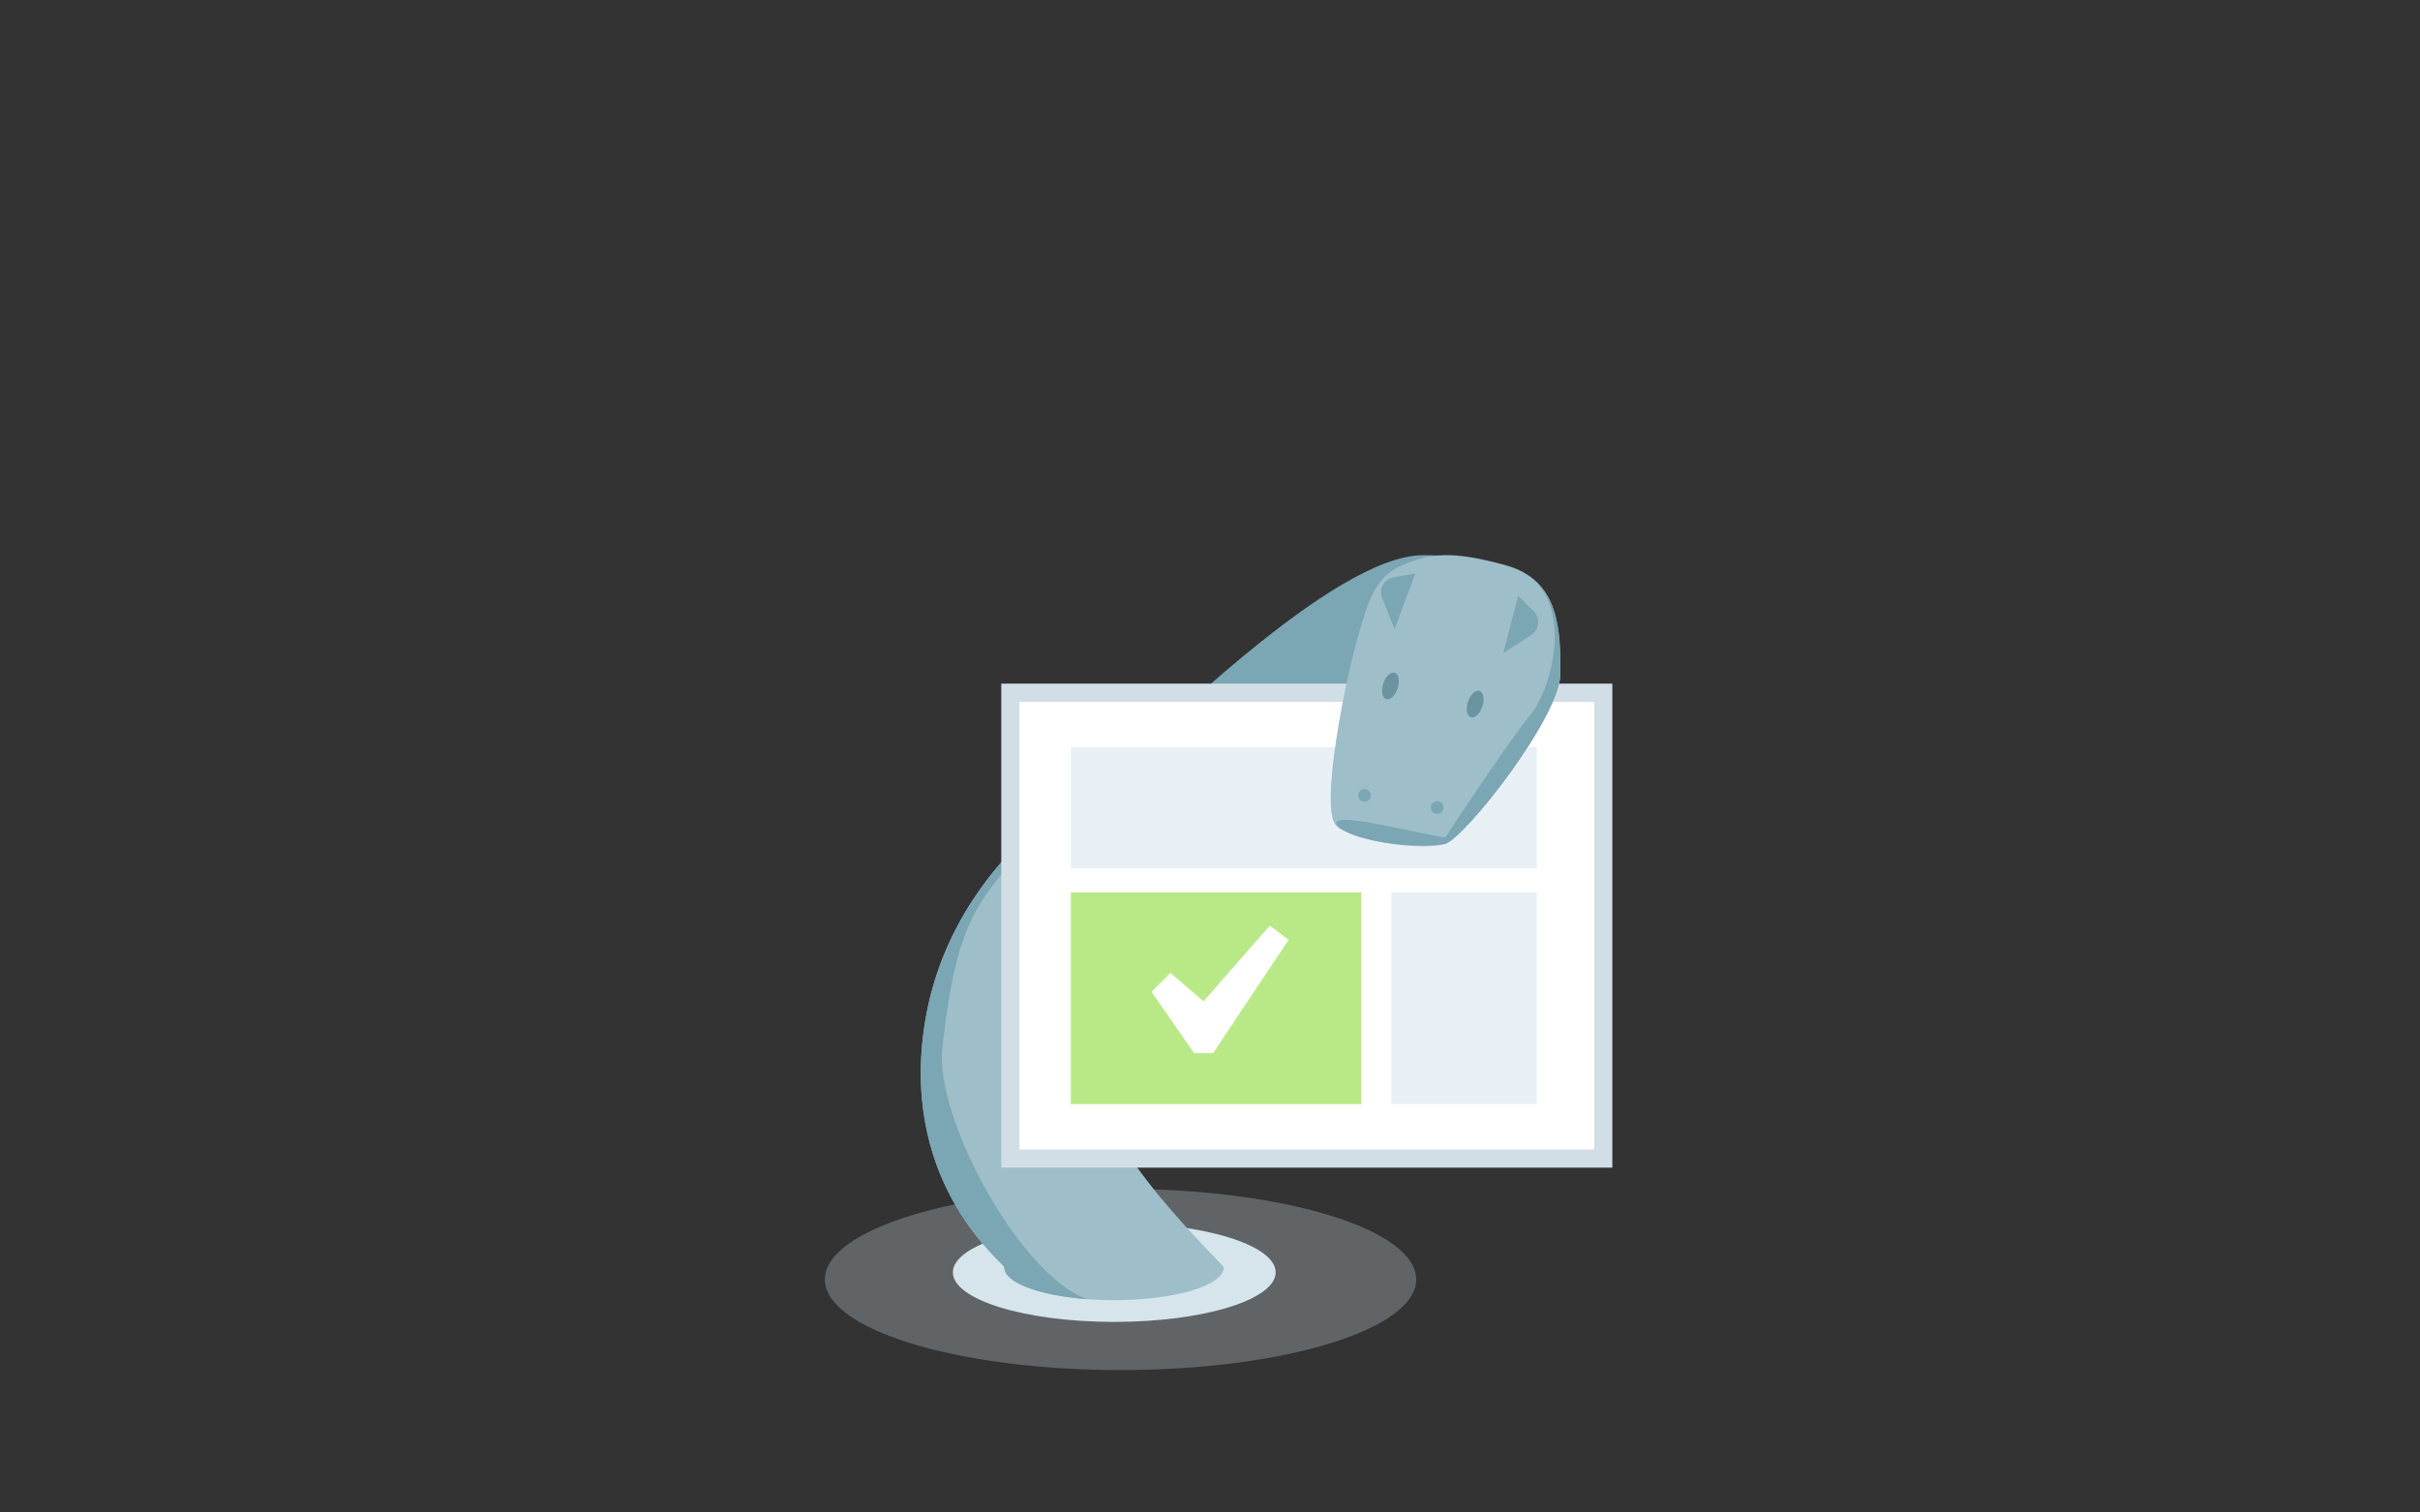 <?xml version="1.0" encoding="UTF-8" standalone="no"?>
<svg width="400px" height="250px" viewBox="0 0 400 250" version="1.1" xmlns="http://www.w3.org/2000/svg" xmlns:xlink="http://www.w3.org/1999/xlink" xmlns:sketch="http://www.bohemiancoding.com/sketch/ns">
    <rect x="0" y="0" width="400" height="250" fill="#333333" stroke="none"/>
    <!-- Generator: Sketch 3.2.2 (9983) - http://www.bohemiancoding.com/sketch -->
    <title>drake-ok</title>
    <desc>Created with Sketch.</desc>
    <defs></defs>
    <g id="Page-1" stroke="none" stroke-width="1" fill="none" fill-rule="evenodd" sketch:type="MSPage">
        <g id="drake-ok" sketch:type="MSArtboardGroup">
            <g sketch:type="MSLayerGroup" transform="translate(136, 91)">
                <ellipse id="Oval-34" fill-opacity="0.278" fill="#D5E5EB" sketch:type="MSShapeGroup" cx="49.213" cy="120.479" rx="48.872" ry="14.979"></ellipse>
                <ellipse id="Oval-18" fill="#D5E5EB" sketch:type="MSShapeGroup" cx="48.176" cy="119.309" rx="26.676" ry="8.191"></ellipse>
                <path d="M48.135,123.908 C58.151,123.908 66.27,121.483 66.27,118.492 C66.27,117.929 45.441,98.911 44.189,85.348 C43.208,71.784 76.344,47.226 80.465,42.43 C84.3,37.966 78.365,23.717 66.27,27.932 C42.024,36.381 20.184,53.475 16.678,79.389 C13.172,105.303 30,117.746 30,118.492 C30,121.483 38.119,123.908 48.135,123.908 Z" id="Oval-20" fill="#9EBEC9" sketch:type="MSShapeGroup"></path>
                <path d="M43.725,123.747 C32.626,119.926 18.521,93.789 19.749,82.349 C22.536,56.372 27.428,56.749 41.041,40.951 C28.317,50.312 18.88,63.11 16.678,79.389 C13.172,105.303 30,117.746 30,118.492 C30,121.029 35.841,123.159 43.725,123.747 Z" id="Oval-21" fill="#7BA6B4" sketch:type="MSShapeGroup"></path>
                <path d="M43.182,41.238 C54.721,30.811 84.313,0.762 99.297,0.762 C114.281,0.762 120.779,7.812 120.779,15.717 C120.779,23.622 88.996,53.908 79.115,64.684 C69.234,75.459 31.643,51.666 43.182,41.238 Z" id="Path-89" fill="#7BA6B4" sketch:type="MSShapeGroup"></path>
                <g id="Group" transform="translate(31, 23.5)" sketch:type="MSShapeGroup">
                    <rect id="Rectangle-324" stroke="#D2DEE6" stroke-width="3" fill="#FFFFFF" x="0" y="0" width="98" height="77"></rect>
                    <rect id="Rectangle-325" fill="#E8F0F5" x="10" y="9" width="77" height="20"></rect>
                    <rect id="Rectangle-326" fill="#B8E986" x="10" y="33" width="48" height="35"></rect>
                    <rect id="Rectangle-326" fill="#E8F0F5" x="63" y="33" width="24" height="35"></rect>
                </g>
                <path d="M84.939,45.533 C87.967,48.136 99.475,49.716 102.931,48.47 C106.388,47.224 121.914,27.381 121.914,20.381 C121.914,13.381 121.877,4.961 112.963,2.461 C104.049,-0.039 100.252,0.435 95.688,2.461 C91.125,4.487 90.203,8.35 88.41,14.365 C86.617,20.381 81.912,42.931 84.939,45.533 Z" id="Path-88" fill="#9EBEC9" sketch:type="MSShapeGroup"></path>
                <path d="M102.931,47.371 C101.198,47.59 81.511,42.078 85.36,45.843 C86.932,46.797 88.374,47.389 91.4,48.004 C92.316,48.19 93.289,48.354 94.287,48.47 C98.583,48.967 102.515,48.62 102.931,48.47 C106.388,47.224 121.914,27.381 121.914,20.381 C121.914,13.381 121.877,4.961 112.963,2.461 C125.198,5.648 120.831,22.746 116.831,27.334 C114.56,29.939 105.249,43.761 102.931,47.371 Z" id="Path-90" fill="#7BA6B4" sketch:type="MSShapeGroup"></path>
                <ellipse id="Oval-22" fill="#6C93A0" sketch:type="MSShapeGroup" transform="translate(94.002, 22.65) rotate(18) translate(-94.002, -22.65) " cx="93.753" cy="22.441" rx="1.251" ry="2.291"></ellipse>
                <ellipse id="Oval-23" fill="#6C93A0" sketch:type="MSShapeGroup" transform="translate(108.002, 25.65) rotate(18) translate(-108.002, -25.65) " cx="107.753" cy="25.441" rx="1.251" ry="2.291"></ellipse>
                <path d="M89.544,41.516 C90.12,41.516 90.586,41.049 90.586,40.474 C90.586,39.899 90.12,39.432 89.544,39.432 C88.969,39.432 88.502,39.899 88.502,40.474 C88.502,41.049 88.969,41.516 89.544,41.516 Z" id="Oval-27" fill="#7BA6B4" sketch:type="MSShapeGroup"></path>
                <ellipse id="Oval-28" fill="#7BA6B4" sketch:type="MSShapeGroup" cx="101.544" cy="42.474" rx="1.042" ry="1.042"></ellipse>
                <path d="M118.278,8.422 L112.923,8.422 C111.104,8.422 109.942,9.869 110.325,11.643 L111.054,15.019 L118.278,8.422 Z" id="Path-6" fill="#7BA6B4" sketch:type="MSShapeGroup" transform="translate(114.115, 11.832) rotate(-213) translate(-114.115, -11.832) "></path>
                <path d="M100.278,4.422 L94.923,4.422 C93.104,4.422 91.942,5.869 92.325,7.643 L93.054,11.019 L100.278,4.422 Z" id="Path-7" fill="#7BA6B4" sketch:type="MSShapeGroup" transform="translate(96.115, 7.832) scale(-1, 1) rotate(-248) translate(-96.115, -7.832) "></path>
                <path d="M77,64.344 L73.875,62 L62.938,74.5 L57.469,69.812 L54.344,72.938 L61.375,83.094 L64.5,83.094 L77,64.344 Z" id="" fill="#FFFFFF" sketch:type="MSShapeGroup"></path>
            </g>
        </g>
    </g>
</svg>